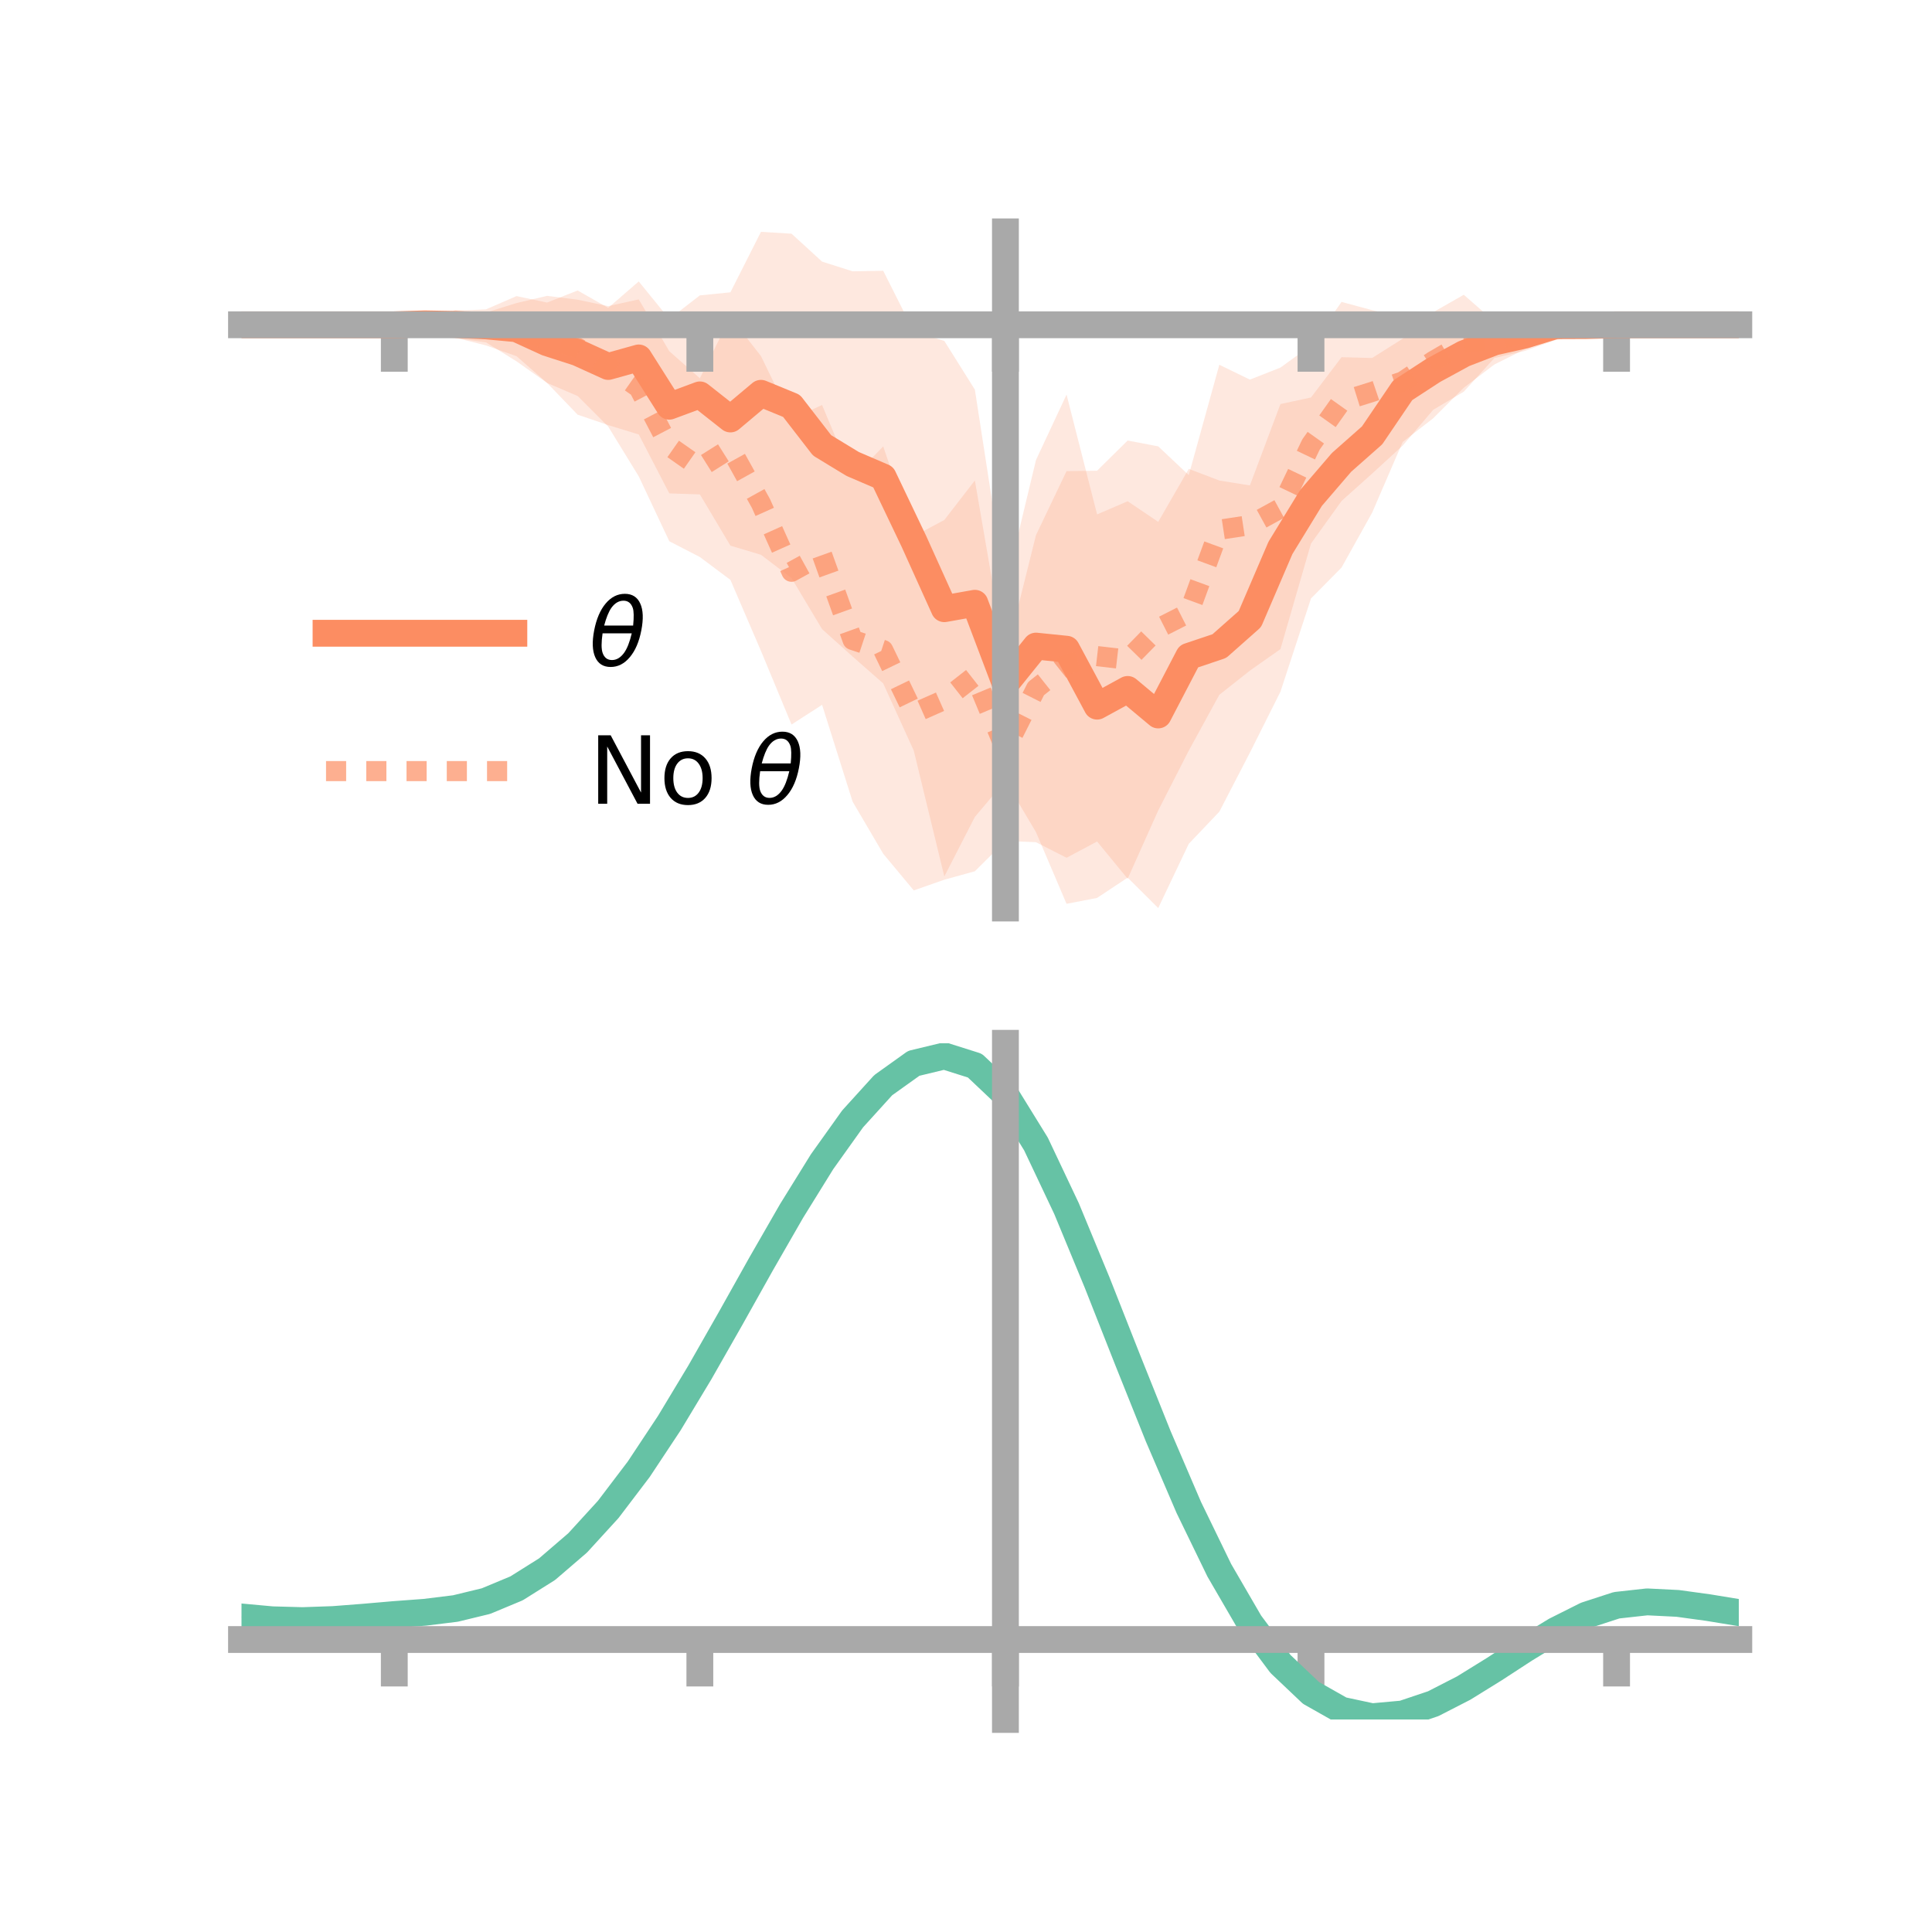 <?xml version="1.0" encoding="utf-8" standalone="no"?>
<!DOCTYPE svg PUBLIC "-//W3C//DTD SVG 1.1//EN"
  "http://www.w3.org/Graphics/SVG/1.1/DTD/svg11.dtd">
<!-- Created with matplotlib (https://matplotlib.org/) -->
<svg height="144pt" version="1.1" viewBox="0 0 144 144" width="144pt" xmlns="http://www.w3.org/2000/svg" xmlns:xlink="http://www.w3.org/1999/xlink">
 <defs>
  <style type="text/css">*{stroke-linecap:butt;stroke-linejoin:round;}</style>
 </defs>
 <g id="figure_1">
  <g id="patch_1">
   <path d="M 0 144 
L 144 144 
L 144 0 
L 0 0 
z
" style="fill:none;"/>
  </g>
  <g id="axes_1">
   <g id="patch_2">
    <path d="M 18 67.68 
L 129.6 67.68 
L 129.6 17.28 
L 18 17.28 
z
" style="fill:none;"/>
   </g>
   <g id="PolyCollection_1">
    <path clip-path="url(#p2753a9ad98)" d="M 18 24.207 
L 18 24.207 
L 20.278 24.207 
L 22.555 24.207 
L 24.833 24.207 
L 27.11 24.207 
L 29.388 24.207 
L 31.665 23.664 
L 33.943 23.162 
L 36.22 23.059 
L 38.498 22.07 
L 40.776 22.551 
L 43.053 21.65 
L 45.331 22.947 
L 47.608 20.977 
L 49.886 23.779 
L 52.163 22.016 
L 54.441 21.787 
L 56.718 17.28 
L 58.996 17.418 
L 61.273 19.498 
L 63.551 20.223 
L 65.829 20.182 
L 68.106 24.706 
L 70.384 25.411 
L 72.661 29.04 
L 74.939 43.776 
L 77.216 34.289 
L 79.494 29.412 
L 81.771 38.341 
L 84.049 37.36 
L 86.327 38.897 
L 88.604 34.948 
L 90.882 35.816 
L 93.159 36.181 
L 95.437 30.116 
L 97.714 29.626 
L 99.992 26.623 
L 102.269 26.683 
L 104.547 25.246 
L 106.824 24.044 
L 109.102 23.835 
L 111.38 23.807 
L 113.657 23.922 
L 115.935 23.335 
L 118.212 23.876 
L 120.49 24.207 
L 122.767 24.207 
L 125.045 24.207 
L 127.322 24.207 
L 129.6 24.207 
L 129.6 24.207 
L 129.6 24.207 
L 127.322 24.207 
L 125.045 24.207 
L 122.767 24.207 
L 120.49 24.207 
L 118.212 24.655 
L 115.935 25.215 
L 113.657 26.029 
L 111.38 27.168 
L 109.102 28.899 
L 106.824 31.175 
L 104.547 32.941 
L 102.269 38.215 
L 99.992 42.301 
L 97.714 44.607 
L 95.437 51.557 
L 93.159 56.1 
L 90.882 60.499 
L 88.604 62.894 
L 86.327 67.68 
L 84.049 65.414 
L 81.771 66.925 
L 79.494 67.366 
L 77.216 62.023 
L 74.939 58.186 
L 72.661 60.888 
L 70.384 65.327 
L 68.106 55.946 
L 65.829 50.937 
L 63.551 48.937 
L 61.273 46.892 
L 58.996 43.084 
L 56.718 41.35 
L 54.441 40.67 
L 52.163 36.849 
L 49.886 36.775 
L 47.608 32.382 
L 45.331 31.684 
L 43.053 30.908 
L 40.776 28.539 
L 38.498 26.931 
L 36.22 25.517 
L 33.943 25.2 
L 31.665 24.615 
L 29.388 24.207 
L 27.11 24.207 
L 24.833 24.207 
L 22.555 24.207 
L 20.278 24.207 
L 18 24.207 
z
" style="fill:#fc8d62;fill-opacity:0.2;"/>
   </g>
   <g id="PolyCollection_2">
    <path clip-path="url(#p2753a9ad98)" d="M 18 24.207 
L 18 24.207 
L 20.278 24.207 
L 22.555 24.207 
L 24.833 24.207 
L 27.11 24.207 
L 29.388 24.207 
L 31.665 23.835 
L 33.943 23.113 
L 36.22 23.297 
L 38.498 22.587 
L 40.776 22.052 
L 43.053 22.337 
L 45.331 22.819 
L 47.608 22.314 
L 49.886 26.176 
L 52.163 28.194 
L 54.441 23.622 
L 56.718 26.542 
L 58.996 31.224 
L 61.273 30.186 
L 63.551 35.639 
L 65.829 33.27 
L 68.106 39.973 
L 70.384 38.756 
L 72.661 35.81 
L 74.939 49.017 
L 77.216 39.887 
L 79.494 35.114 
L 81.771 35.085 
L 84.049 32.834 
L 86.327 33.269 
L 88.604 35.414 
L 90.882 27.187 
L 93.159 28.294 
L 95.437 27.398 
L 97.714 25.745 
L 99.992 22.502 
L 102.269 23.118 
L 104.547 23.655 
L 106.824 23.27 
L 109.102 21.969 
L 111.38 23.966 
L 113.657 23.42 
L 115.935 23.66 
L 118.212 23.282 
L 120.49 24.207 
L 122.767 24.207 
L 125.045 24.207 
L 127.322 24.207 
L 129.6 24.207 
L 129.6 24.207 
L 129.6 24.207 
L 127.322 24.207 
L 125.045 24.207 
L 122.767 24.207 
L 120.49 24.207 
L 118.212 24.938 
L 115.935 25.345 
L 113.657 26.154 
L 111.38 26.687 
L 109.102 29.193 
L 106.824 30.543 
L 104.547 33.214 
L 102.269 35.3 
L 99.992 37.34 
L 97.714 40.513 
L 95.437 48.381 
L 93.159 49.985 
L 90.882 51.785 
L 88.604 55.948 
L 86.327 60.407 
L 84.049 65.497 
L 81.771 62.721 
L 79.494 63.933 
L 77.216 62.773 
L 74.939 62.675 
L 72.661 64.939 
L 70.384 65.568 
L 68.106 66.367 
L 65.829 63.631 
L 63.551 59.755 
L 61.273 52.535 
L 58.996 54.003 
L 56.718 48.516 
L 54.441 43.221 
L 52.163 41.516 
L 49.886 40.342 
L 47.608 35.504 
L 45.331 31.792 
L 43.053 29.516 
L 40.776 28.542 
L 38.498 26.547 
L 36.22 25.746 
L 33.943 25.167 
L 31.665 24.704 
L 29.388 24.207 
L 27.11 24.207 
L 24.833 24.207 
L 22.555 24.207 
L 20.278 24.207 
L 18 24.207 
z
" style="fill:#fc8d62;fill-opacity:0.2;"/>
   </g>
   <g id="matplotlib.axis_1">
    <g id="xtick_1">
     <g id="line2d_1">
      <defs>
       <path d="M 0 0 
L 0 3.5 
" id="mc696c55bac" style="stroke:#a9a9a9;stroke-width:2;"/>
      </defs>
      <g>
       <use style="fill:#a9a9a9;stroke:#a9a9a9;stroke-width:2;" x="29.388" xlink:href="#mc696c55bac" y="24.207"/>
      </g>
     </g>
    </g>
    <g id="xtick_2">
     <g id="line2d_2">
      <g>
       <use style="fill:#a9a9a9;stroke:#a9a9a9;stroke-width:2;" x="52.163" xlink:href="#mc696c55bac" y="24.207"/>
      </g>
     </g>
    </g>
    <g id="xtick_3">
     <g id="line2d_3">
      <g>
       <use style="fill:#a9a9a9;stroke:#a9a9a9;stroke-width:2;" x="74.939" xlink:href="#mc696c55bac" y="24.207"/>
      </g>
     </g>
    </g>
    <g id="xtick_4">
     <g id="line2d_4">
      <g>
       <use style="fill:#a9a9a9;stroke:#a9a9a9;stroke-width:2;" x="97.714" xlink:href="#mc696c55bac" y="24.207"/>
      </g>
     </g>
    </g>
    <g id="xtick_5">
     <g id="line2d_5">
      <g>
       <use style="fill:#a9a9a9;stroke:#a9a9a9;stroke-width:2;" x="120.49" xlink:href="#mc696c55bac" y="24.207"/>
      </g>
     </g>
    </g>
   </g>
   <g id="matplotlib.axis_2"/>
   <g id="line2d_6">
    <path clip-path="url(#p2753a9ad98)" d="M 18 24.207 
L 20.278 24.207 
L 22.555 24.207 
L 24.833 24.207 
L 27.11 24.207 
L 29.388 24.207 
L 31.665 24.139 
L 33.943 24.181 
L 36.22 24.288 
L 38.498 24.501 
L 40.776 25.545 
L 43.053 26.279 
L 45.331 27.315 
L 47.608 26.679 
L 49.886 30.277 
L 52.163 29.432 
L 54.441 31.228 
L 56.718 29.315 
L 58.996 30.251 
L 61.273 33.195 
L 63.551 34.58 
L 65.829 35.559 
L 68.106 40.326 
L 70.384 45.369 
L 72.661 44.964 
L 74.939 50.981 
L 77.216 48.156 
L 79.494 48.389 
L 81.771 52.633 
L 84.049 51.387 
L 86.327 53.289 
L 88.604 48.921 
L 90.882 48.157 
L 93.159 46.141 
L 95.437 40.837 
L 97.714 37.116 
L 99.992 34.462 
L 102.269 32.449 
L 104.547 29.093 
L 106.824 27.609 
L 109.102 26.367 
L 111.38 25.487 
L 113.657 24.976 
L 115.935 24.275 
L 118.212 24.266 
L 120.49 24.207 
L 122.767 24.207 
L 125.045 24.207 
L 127.322 24.207 
L 129.6 24.207 
" style="fill:none;stroke:#fc8d62;stroke-linecap:square;stroke-width:2;"/>
   </g>
   <g id="line2d_7">
    <path clip-path="url(#p2753a9ad98)" d="M 18 24.207 
L 20.278 24.207 
L 22.555 24.207 
L 24.833 24.207 
L 27.11 24.207 
L 29.388 24.207 
L 31.665 24.269 
L 33.943 24.14 
L 36.22 24.522 
L 38.498 24.567 
L 40.776 25.297 
L 43.053 25.926 
L 45.331 27.305 
L 47.608 28.909 
L 49.886 33.259 
L 52.163 34.855 
L 54.441 33.421 
L 56.718 37.529 
L 58.996 42.614 
L 61.273 41.361 
L 63.551 47.697 
L 65.829 48.451 
L 68.106 53.17 
L 70.384 52.162 
L 72.661 50.375 
L 74.939 55.846 
L 77.216 51.33 
L 79.494 49.523 
L 81.771 48.903 
L 84.049 49.165 
L 86.327 46.838 
L 88.604 45.681 
L 90.882 39.486 
L 93.159 39.139 
L 95.437 37.889 
L 97.714 33.129 
L 99.992 29.921 
L 102.269 29.209 
L 104.547 28.435 
L 106.824 26.907 
L 109.102 25.581 
L 111.38 25.327 
L 113.657 24.787 
L 115.935 24.503 
L 118.212 24.11 
L 120.49 24.207 
L 122.767 24.207 
L 125.045 24.207 
L 127.322 24.207 
L 129.6 24.207 
" style="fill:none;stroke:#fc8d62;stroke-dasharray:1.5,1.5;stroke-dashoffset:0;stroke-opacity:0.7;stroke-width:1.5;"/>
   </g>
   <g id="patch_3">
    <path d="M 74.939 67.68 
L 74.939 17.28 
" style="fill:none;stroke:#a9a9a9;stroke-linecap:square;stroke-linejoin:miter;stroke-width:2;"/>
   </g>
   <g id="patch_4">
    <path d="M 129.6 67.68 
L 129.6 17.28 
" style="fill:none;"/>
   </g>
   <g id="patch_5">
    <path d="M 18 24.207 
L 129.6 24.207 
" style="fill:none;stroke:#a9a9a9;stroke-linecap:square;stroke-linejoin:miter;stroke-width:2;"/>
   </g>
   <g id="patch_6">
    <path d="M 18 17.28 
L 129.6 17.28 
" style="fill:none;"/>
   </g>
   <g id="legend_1">
    <g id="line2d_8">
     <path d="M 24.3 47.2 
L 38.3 47.2 
" style="fill:none;stroke:#fc8d62;stroke-linecap:square;stroke-width:2;"/>
    </g>
    <g id="line2d_9"/>
    <g id="text_1">
     <!-- $\theta$ -->
     <g transform="translate(43.9 49.65)scale(0.07 -0.07)">
      <defs>
       <path d="M 45.516 34.672 
L 14.453 34.672 
Q 12.359 20.062 14.5 13.875 
Q 17.188 6.25 24.469 6.25 
Q 31.781 6.25 37.359 13.922 
Q 42.234 20.656 45.516 34.672 
z
M 47.016 42.969 
Q 48.344 56.844 46.625 61.719 
Q 43.953 69.438 36.766 69.438 
Q 29.297 69.438 23.828 61.812 
Q 19.531 55.672 16.156 42.969 
z
M 38.188 76.766 
Q 49.906 76.766 54.594 66.406 
Q 59.281 56.109 55.719 37.844 
Q 52.203 19.625 43.453 9.281 
Q 34.766 -1.125 23.047 -1.125 
Q 11.281 -1.125 6.641 9.281 
Q 2 19.625 5.516 37.844 
Q 9.078 56.109 17.719 66.406 
Q 26.422 76.766 38.188 76.766 
z
" id="DejaVuSans-Oblique-952"/>
      </defs>
      <use transform="translate(0 0.234)" xlink:href="#DejaVuSans-Oblique-952"/>
     </g>
    </g>
    <g id="line2d_10">
     <path d="M 24.3 57.474 
L 38.3 57.474 
" style="fill:none;stroke:#fc8d62;stroke-dasharray:1.5,1.5;stroke-dashoffset:0;stroke-opacity:0.7;stroke-width:1.5;"/>
    </g>
    <g id="line2d_11"/>
    <g id="text_2">
     <!-- No $\theta$ -->
     <g transform="translate(43.9 59.924)scale(0.07 -0.07)">
      <defs>
       <path d="M 9.812 72.906 
L 23.094 72.906 
L 55.422 11.922 
L 55.422 72.906 
L 64.984 72.906 
L 64.984 0 
L 51.703 0 
L 19.391 60.984 
L 19.391 0 
L 9.812 0 
z
" id="DejaVuSans-78"/>
       <path d="M 30.609 48.391 
Q 23.391 48.391 19.188 42.75 
Q 14.984 37.109 14.984 27.297 
Q 14.984 17.484 19.156 11.844 
Q 23.344 6.203 30.609 6.203 
Q 37.797 6.203 41.984 11.859 
Q 46.188 17.531 46.188 27.297 
Q 46.188 37.016 41.984 42.703 
Q 37.797 48.391 30.609 48.391 
z
M 30.609 56 
Q 42.328 56 49.016 48.375 
Q 55.719 40.766 55.719 27.297 
Q 55.719 13.875 49.016 6.219 
Q 42.328 -1.422 30.609 -1.422 
Q 18.844 -1.422 12.172 6.219 
Q 5.516 13.875 5.516 27.297 
Q 5.516 40.766 12.172 48.375 
Q 18.844 56 30.609 56 
z
" id="DejaVuSans-111"/>
       <path id="DejaVuSans-32"/>
      </defs>
      <use transform="translate(0 0.234)" xlink:href="#DejaVuSans-78"/>
      <use transform="translate(74.805 0.234)" xlink:href="#DejaVuSans-111"/>
      <use transform="translate(135.986 0.234)" xlink:href="#DejaVuSans-32"/>
      <use transform="translate(167.773 0.234)" xlink:href="#DejaVuSans-Oblique-952"/>
     </g>
    </g>
   </g>
  </g>
  <g id="axes_2">
   <g id="patch_7">
    <path d="M 18 128.16 
L 129.6 128.16 
L 129.6 77.76 
L 18 77.76 
z
" style="fill:none;"/>
   </g>
   <g id="PolyCollection_3">
    <path clip-path="url(#p048ccc1ffe)" d="M 18 120.56 
L 18 120.481 
L 20.278 120.699 
L 22.555 120.76 
L 24.833 120.674 
L 27.11 120.489 
L 29.388 120.285 
L 31.665 120.11 
L 33.943 119.825 
L 36.22 119.267 
L 38.498 118.308 
L 40.776 116.856 
L 43.053 114.861 
L 45.331 112.313 
L 47.608 109.244 
L 49.886 105.724 
L 52.163 101.853 
L 54.441 97.76 
L 56.718 93.601 
L 58.996 89.549 
L 61.273 85.794 
L 63.551 82.535 
L 65.829 79.976 
L 68.106 78.318 
L 70.384 77.76 
L 72.661 78.491 
L 74.939 80.68 
L 77.216 84.418 
L 79.494 89.303 
L 81.771 94.885 
L 84.049 100.747 
L 86.327 106.524 
L 88.604 111.913 
L 90.882 116.682 
L 93.159 120.666 
L 95.437 123.769 
L 97.714 125.957 
L 99.992 127.258 
L 102.269 127.751 
L 104.547 127.551 
L 106.824 126.797 
L 109.102 125.646 
L 111.38 124.259 
L 113.657 122.802 
L 115.935 121.433 
L 118.212 120.305 
L 120.49 119.567 
L 122.767 119.317 
L 125.045 119.435 
L 127.322 119.757 
L 129.6 120.143 
L 129.6 120.246 
L 129.6 120.246 
L 127.322 119.885 
L 125.045 119.581 
L 122.767 119.473 
L 120.49 119.727 
L 118.212 120.474 
L 115.935 121.629 
L 113.657 123.043 
L 111.38 124.551 
L 109.102 125.983 
L 106.824 127.17 
L 104.547 127.947 
L 102.269 128.16 
L 99.992 127.679 
L 97.714 126.403 
L 95.437 124.271 
L 93.159 121.262 
L 90.882 117.407 
L 88.604 112.794 
L 86.327 107.577 
L 84.049 101.979 
L 81.771 96.29 
L 79.494 90.866 
L 77.216 86.117 
L 74.939 82.482 
L 72.661 80.359 
L 70.384 79.652 
L 68.106 80.192 
L 65.829 81.79 
L 63.551 84.252 
L 61.273 87.379 
L 58.996 90.977 
L 56.718 94.852 
L 54.441 98.824 
L 52.163 102.729 
L 49.886 106.419 
L 47.608 109.774 
L 45.331 112.701 
L 43.053 115.139 
L 40.776 117.06 
L 38.498 118.468 
L 36.22 119.406 
L 33.943 119.953 
L 31.665 120.229 
L 29.388 120.393 
L 27.11 120.582 
L 24.833 120.749 
L 22.555 120.821 
L 20.278 120.76 
L 18 120.56 
z
" style="fill:#66c2a5;fill-opacity:0.2;"/>
   </g>
   <g id="matplotlib.axis_3">
    <g id="xtick_6">
     <g id="line2d_12">
      <g>
       <use style="fill:#a9a9a9;stroke:#a9a9a9;stroke-width:2;" x="29.388" xlink:href="#mc696c55bac" y="122.2"/>
      </g>
     </g>
    </g>
    <g id="xtick_7">
     <g id="line2d_13">
      <g>
       <use style="fill:#a9a9a9;stroke:#a9a9a9;stroke-width:2;" x="52.163" xlink:href="#mc696c55bac" y="122.2"/>
      </g>
     </g>
    </g>
    <g id="xtick_8">
     <g id="line2d_14">
      <g>
       <use style="fill:#a9a9a9;stroke:#a9a9a9;stroke-width:2;" x="74.939" xlink:href="#mc696c55bac" y="122.2"/>
      </g>
     </g>
    </g>
    <g id="xtick_9">
     <g id="line2d_15">
      <g>
       <use style="fill:#a9a9a9;stroke:#a9a9a9;stroke-width:2;" x="97.714" xlink:href="#mc696c55bac" y="122.2"/>
      </g>
     </g>
    </g>
    <g id="xtick_10">
     <g id="line2d_16">
      <g>
       <use style="fill:#a9a9a9;stroke:#a9a9a9;stroke-width:2;" x="120.49" xlink:href="#mc696c55bac" y="122.2"/>
      </g>
     </g>
    </g>
   </g>
   <g id="matplotlib.axis_4"/>
   <g id="line2d_17">
    <path clip-path="url(#p048ccc1ffe)" d="M 18 120.52 
L 20.278 120.729 
L 22.555 120.791 
L 24.833 120.712 
L 27.11 120.536 
L 29.388 120.339 
L 31.665 120.17 
L 33.943 119.889 
L 36.22 119.337 
L 38.498 118.388 
L 40.776 116.958 
L 43.053 115 
L 45.331 112.507 
L 47.608 109.509 
L 49.886 106.071 
L 52.163 102.291 
L 54.441 98.292 
L 56.718 94.226 
L 58.996 90.263 
L 61.273 86.587 
L 63.551 83.394 
L 65.829 80.883 
L 68.106 79.255 
L 70.384 78.706 
L 72.661 79.425 
L 74.939 81.581 
L 77.216 85.267 
L 79.494 90.084 
L 81.771 95.588 
L 84.049 101.363 
L 86.327 107.05 
L 88.604 112.354 
L 90.882 117.045 
L 93.159 120.964 
L 95.437 124.02 
L 97.714 126.18 
L 99.992 127.469 
L 102.269 127.956 
L 104.547 127.749 
L 106.824 126.984 
L 109.102 125.815 
L 111.38 124.405 
L 113.657 122.922 
L 115.935 121.531 
L 118.212 120.389 
L 120.49 119.647 
L 122.767 119.395 
L 125.045 119.508 
L 127.322 119.821 
L 129.6 120.194 
" style="fill:none;stroke:#66c2a5;stroke-linecap:square;stroke-width:2;"/>
   </g>
   <g id="patch_8">
    <path d="M 74.939 128.16 
L 74.939 77.76 
" style="fill:none;stroke:#a9a9a9;stroke-linecap:square;stroke-linejoin:miter;stroke-width:2;"/>
   </g>
   <g id="patch_9">
    <path d="M 129.6 128.16 
L 129.6 77.76 
" style="fill:none;"/>
   </g>
   <g id="patch_10">
    <path d="M 18 122.2 
L 129.6 122.2 
" style="fill:none;stroke:#a9a9a9;stroke-linecap:square;stroke-linejoin:miter;stroke-width:2;"/>
   </g>
   <g id="patch_11">
    <path d="M 18 77.76 
L 129.6 77.76 
" style="fill:none;"/>
   </g>
  </g>
 </g>
 <defs>
  <clipPath id="p2753a9ad98">
   <rect height="50.4" width="111.6" x="18" y="17.28"/>
  </clipPath>
  <clipPath id="p048ccc1ffe">
   <rect height="50.4" width="111.6" x="18" y="77.76"/>
  </clipPath>
 </defs>
</svg>
